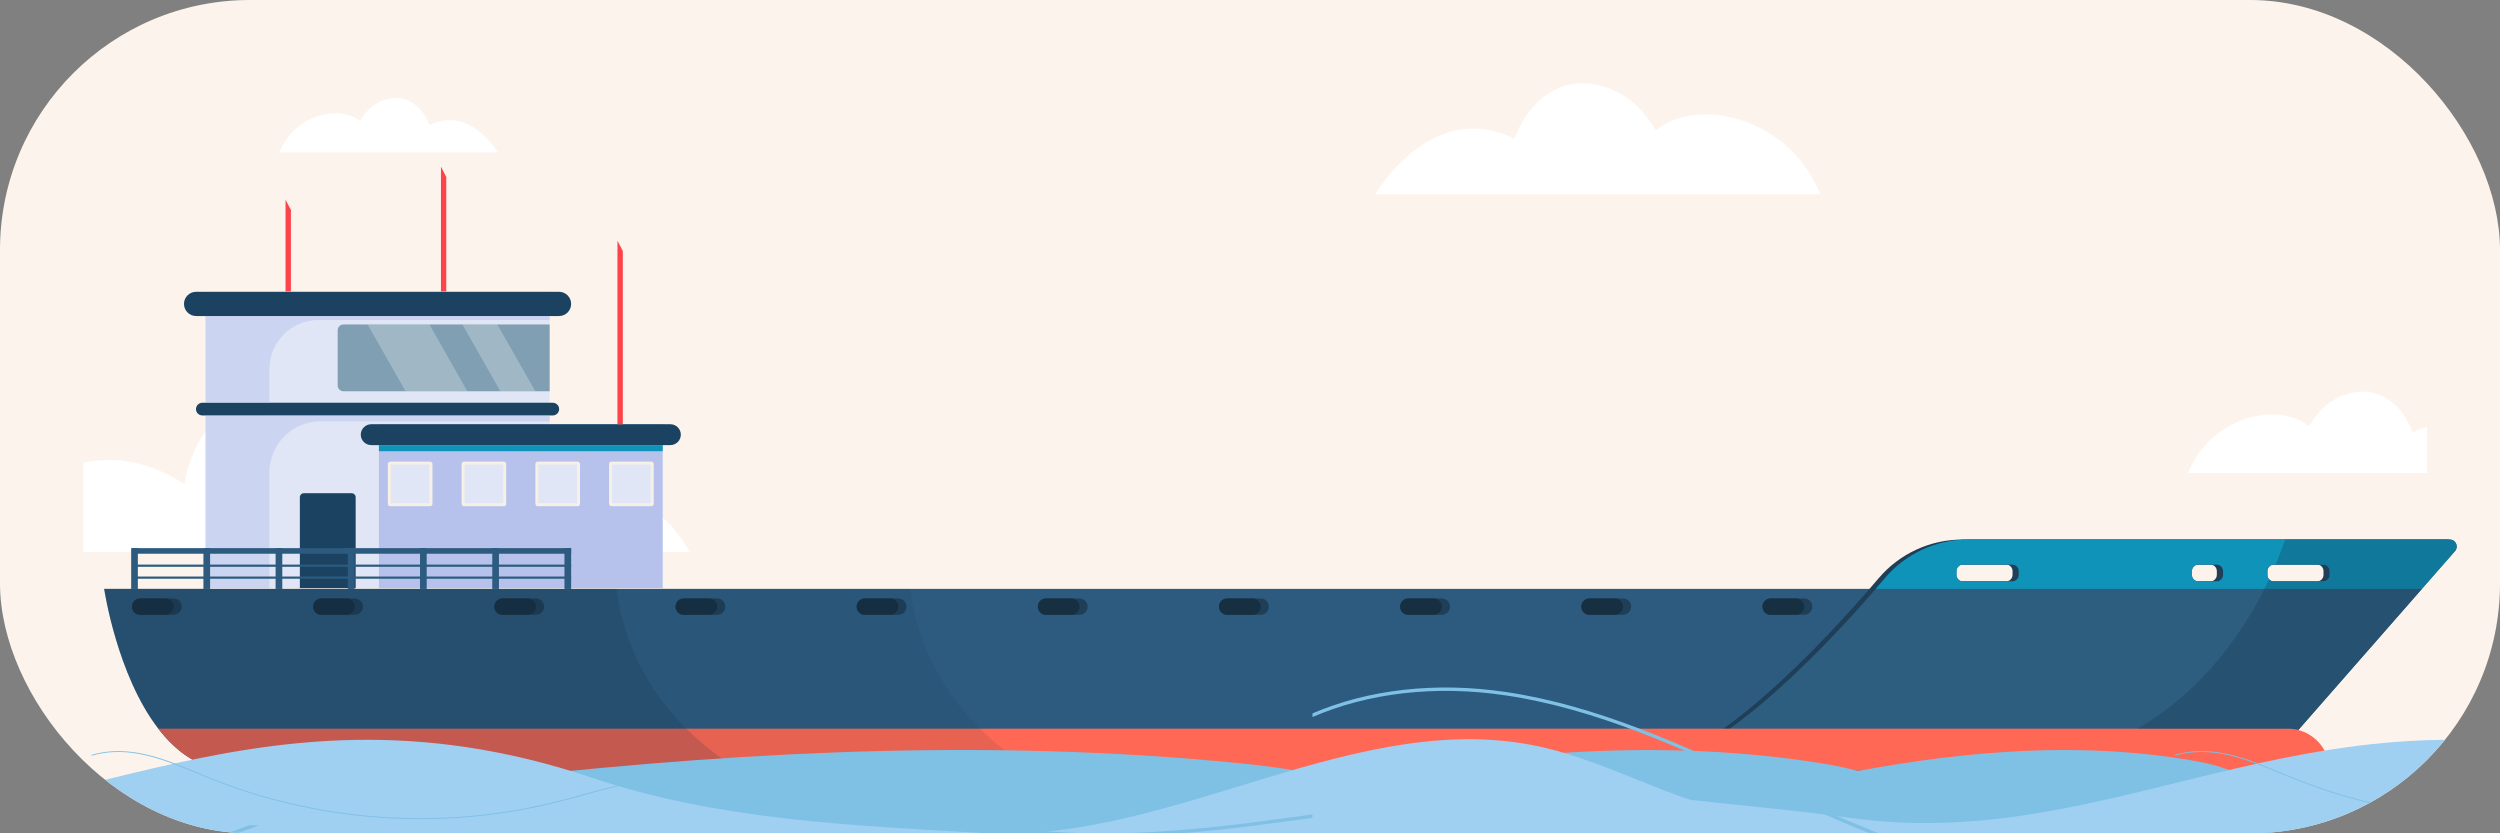 <svg width="120" height="40" viewBox="0 0 120 40" fill="none" xmlns="http://www.w3.org/2000/svg">
<rect x="0" y="0" width="120" height="40" fill="#808080" stroke="none"/>
<g clip-path="url(#clip0_8139_50381)">
<rect width="120" height="40" rx="12" fill="#FCF4EC"/>
<path d="M29.128 23.795C28.141 23.834 27.235 24.341 26.529 25.048C26.497 24.998 26.468 24.947 26.437 24.899C25.591 23.603 24.424 22.472 22.981 21.916C21.538 21.359 19.801 21.446 18.555 22.363C18.447 22.442 18.343 22.528 18.244 22.616C17.747 21.571 17.05 20.63 16.12 19.954C14.739 18.949 12.794 18.628 11.287 19.432C9.909 20.167 9.103 21.7 8.857 23.243C8.057 22.72 7.178 22.331 6.239 22.166C5.498 22.036 4.737 22.055 4 22.205V26.495H33.097C32.925 26.183 32.734 25.883 32.515 25.6C31.703 24.547 30.456 23.744 29.128 23.798V23.795Z" fill="white"/>
<path d="M87.369 9.322C87.115 8.68 86.755 8.081 86.302 7.561C85.439 6.569 84.243 5.87 82.953 5.603C81.828 5.371 80.591 5.482 79.641 6.13C79.582 6.17 79.527 6.214 79.472 6.256C79.201 5.782 78.867 5.347 78.457 4.984C77.558 4.186 76.263 3.778 75.109 4.124C73.948 4.474 73.109 5.516 72.695 6.662C71.906 6.247 70.987 6.079 70.107 6.22C69.054 6.388 68.099 6.968 67.329 7.708C66.825 8.192 66.394 8.744 66 9.322H87.368H87.369Z" fill="white"/>
<path d="M116.5 20.491C116.26 20.552 116.029 20.641 115.81 20.756C115.506 19.915 114.889 19.148 114.036 18.892C113.188 18.637 112.237 18.937 111.576 19.523C111.276 19.79 111.03 20.108 110.83 20.458C110.79 20.426 110.749 20.395 110.706 20.365C110.008 19.889 109.098 19.807 108.271 19.978C107.325 20.174 106.446 20.687 105.81 21.416C105.477 21.799 105.213 22.238 105.025 22.711H116.499V20.492L116.5 20.491Z" fill="white"/>
<path d="M13.406 7.316C13.531 7.001 13.708 6.707 13.93 6.451C14.354 5.963 14.941 5.62 15.574 5.489C16.126 5.375 16.735 5.429 17.2 5.747C17.229 5.767 17.256 5.788 17.284 5.809C17.416 5.576 17.581 5.363 17.782 5.185C18.224 4.793 18.86 4.592 19.426 4.763C19.996 4.934 20.409 5.447 20.613 6.01C21 5.806 21.451 5.723 21.883 5.792C22.401 5.875 22.87 6.16 23.247 6.523C23.494 6.761 23.706 7.031 23.899 7.315H13.406V7.316Z" fill="white"/>
<g clip-path="url(#clip1_8139_50381)">
<path d="M9.866 28.229L26.383 28.229V14.006L9.866 14.006V28.229Z" fill="#E0E6F5"/>
<path d="M18.188 28.229H31.81V20.366H18.188V28.229Z" fill="#B6C2EC"/>
<path d="M17.819 21.365H32.179C32.455 21.365 32.68 21.14 32.68 20.864C32.68 20.588 32.455 20.363 32.179 20.363H17.819C17.543 20.363 17.317 20.588 17.317 20.864C17.317 21.14 17.543 21.365 17.819 21.365Z" fill="#1B4361"/>
<path d="M29.35 24.299H31.264C31.327 24.299 31.378 24.248 31.378 24.185V22.271C31.378 22.208 31.327 22.157 31.264 22.157H29.35C29.287 22.157 29.236 22.208 29.236 22.271V24.185C29.236 24.248 29.287 24.299 29.35 24.299Z" fill="#F7F0E6"/>
<path d="M31.237 24.131V22.322C31.237 22.309 31.227 22.298 31.213 22.298H29.404C29.391 22.298 29.38 22.309 29.38 22.322V24.131C29.38 24.144 29.391 24.155 29.404 24.155H31.213C31.227 24.155 31.237 24.144 31.237 24.131Z" fill="#E0E6F5"/>
<path d="M25.813 24.299H27.727C27.79 24.299 27.841 24.248 27.841 24.185V22.271C27.841 22.208 27.79 22.157 27.727 22.157H25.813C25.75 22.157 25.699 22.208 25.699 22.271V24.185C25.699 24.248 25.75 24.299 25.813 24.299Z" fill="#F7F0E6"/>
<path d="M27.698 24.131V22.322C27.698 22.309 27.687 22.298 27.674 22.298H25.865C25.851 22.298 25.841 22.309 25.841 22.322V24.131C25.841 24.144 25.851 24.155 25.865 24.155H27.674C27.687 24.155 27.698 24.144 27.698 24.131Z" fill="#E0E6F5"/>
<path d="M22.27 24.299H24.184C24.247 24.299 24.298 24.248 24.298 24.185V22.271C24.298 22.208 24.247 22.157 24.184 22.157H22.27C22.207 22.157 22.156 22.208 22.156 22.271V24.185C22.156 24.248 22.207 24.299 22.27 24.299Z" fill="#F7F0E6"/>
<path d="M24.157 24.131V22.322C24.157 22.309 24.147 22.298 24.133 22.298H22.324C22.311 22.298 22.3 22.309 22.3 22.322V24.131C22.3 24.144 22.311 24.155 22.324 24.155H24.133C24.147 24.155 24.157 24.144 24.157 24.131Z" fill="#E0E6F5"/>
<path d="M18.731 24.299H20.645C20.707 24.299 20.759 24.248 20.759 24.185V22.271C20.759 22.208 20.707 22.157 20.645 22.157H18.731C18.668 22.157 18.617 22.208 18.617 22.271V24.185C18.617 24.248 18.668 24.299 18.731 24.299Z" fill="#F7F0E6"/>
<path d="M20.615 24.131V22.322C20.615 22.309 20.604 22.298 20.591 22.298H18.782C18.768 22.298 18.758 22.309 18.758 22.322V24.131C18.758 24.144 18.768 24.155 18.782 24.155H20.591C20.604 24.155 20.615 24.144 20.615 24.131Z" fill="#E0E6F5"/>
<path d="M17.072 28.229H14.393V23.864C14.393 23.759 14.477 23.675 14.582 23.675H16.883C16.988 23.675 17.072 23.759 17.072 23.864V28.229Z" fill="#1B4361"/>
<path d="M9.413 15.17H26.833C27.154 15.17 27.415 14.909 27.415 14.588C27.415 14.267 27.154 14.006 26.833 14.006H9.413C9.092 14.006 8.831 14.267 8.831 14.588C8.831 14.909 9.092 15.17 9.413 15.17Z" fill="#1B4361"/>
<path d="M9.407 19.637C9.407 19.721 9.44 19.799 9.497 19.852C9.554 19.907 9.629 19.942 9.713 19.942H26.533C26.701 19.942 26.839 19.805 26.839 19.637C26.839 19.553 26.806 19.475 26.749 19.421C26.695 19.367 26.617 19.331 26.533 19.331H9.713C9.545 19.331 9.407 19.469 9.407 19.637Z" fill="#1B4361"/>
<path d="M26.383 18.782H16.49C16.334 18.782 16.208 18.656 16.208 18.5V15.857C16.208 15.701 16.334 15.575 16.49 15.575L26.383 15.575V18.782Z" fill="#809FB3"/>
<path d="M29.638 11.555L29.896 12.05V20.365H29.638V11.555Z" fill="#FC4349"/>
<path d="M13.706 9.584L13.964 10.079V13.991H13.706V9.584Z" fill="#FC4349"/>
<path d="M21.166 8L21.421 8.495V13.991H21.166V8Z" fill="#FC4349"/>
<g opacity="0.25">
<path d="M24.019 18.782H25.696L23.872 15.575H22.195L24.019 18.782Z" fill="white"/>
<path d="M19.468 18.782H22.435L20.611 15.575H17.644L19.468 18.782Z" fill="white"/>
</g>
<path d="M18.188 21.656H31.81V21.365H18.188V21.656Z" fill="#0F93B9"/>
<path opacity="0.5" d="M9.866 15.17V19.331H12.932V17.708C12.932 16.412 13.985 15.359 15.281 15.359H26.383V15.17H9.866Z" fill="#B6C2EC"/>
<path opacity="0.5" d="M12.932 19.942H26.383V20.221H15.386C14.03 20.221 12.932 21.319 12.932 22.675V28.231H9.866V19.945H12.932V19.942Z" fill="#B6C2EC"/>
<path d="M5 28.267C5 28.267 5.609 32.395 7.598 34.975C8.501 36.148 9.689 37 11.234 37H108.601L110.374 34.975L116.251 28.267H5Z" fill="#2C5B7F"/>
<path d="M84.599 29.119C84.599 29.227 84.644 29.326 84.713 29.398C84.785 29.47 84.884 29.512 84.992 29.512H86.597C86.813 29.512 86.99 29.335 86.99 29.119C86.99 29.011 86.945 28.912 86.876 28.84C86.807 28.768 86.705 28.726 86.597 28.726H84.992C84.773 28.726 84.599 28.903 84.599 29.119Z" fill="#1E3F57"/>
<path d="M84.599 29.119C84.599 29.227 84.644 29.326 84.713 29.398C84.785 29.47 84.884 29.512 84.992 29.512H86.207C86.426 29.512 86.6 29.335 86.6 29.119C86.6 29.011 86.555 28.912 86.486 28.84C86.414 28.768 86.315 28.726 86.207 28.726H84.992C84.773 28.726 84.599 28.903 84.599 29.119Z" fill="#162F41"/>
<path d="M75.903 29.119C75.903 29.227 75.948 29.326 76.016 29.398C76.088 29.47 76.188 29.512 76.296 29.512H77.9C78.116 29.512 78.293 29.335 78.293 29.119C78.293 29.011 78.248 28.912 78.179 28.84C78.11 28.768 78.008 28.726 77.9 28.726H76.296C76.076 28.726 75.903 28.903 75.903 29.119Z" fill="#1E3F57"/>
<path d="M75.903 29.119C75.903 29.227 75.948 29.326 76.016 29.398C76.088 29.47 76.188 29.512 76.296 29.512H77.51C77.729 29.512 77.903 29.335 77.903 29.119C77.903 29.011 77.858 28.912 77.789 28.84C77.717 28.768 77.618 28.726 77.51 28.726H76.296C76.076 28.726 75.903 28.903 75.903 29.119Z" fill="#162F41"/>
<path d="M67.206 29.119C67.206 29.227 67.251 29.326 67.32 29.398C67.392 29.47 67.491 29.512 67.599 29.512H69.204C69.42 29.512 69.597 29.335 69.597 29.119C69.597 29.011 69.552 28.912 69.483 28.84C69.414 28.768 69.312 28.726 69.204 28.726H67.599C67.38 28.726 67.206 28.903 67.206 29.119Z" fill="#1E3F57"/>
<path d="M67.206 29.119C67.206 29.227 67.251 29.326 67.32 29.398C67.392 29.47 67.491 29.512 67.599 29.512H68.814C69.033 29.512 69.207 29.335 69.207 29.119C69.207 29.011 69.162 28.912 69.093 28.84C69.021 28.768 68.922 28.726 68.814 28.726H67.599C67.38 28.726 67.206 28.903 67.206 29.119Z" fill="#162F41"/>
<path d="M58.512 29.119C58.512 29.227 58.557 29.326 58.626 29.398C58.695 29.47 58.797 29.512 58.905 29.512H60.51C60.726 29.512 60.903 29.335 60.903 29.119C60.903 29.011 60.858 28.912 60.789 28.84C60.717 28.768 60.618 28.726 60.51 28.726H58.905C58.686 28.726 58.512 28.903 58.512 29.119Z" fill="#1E3F57"/>
<path d="M58.512 29.119C58.512 29.227 58.557 29.326 58.626 29.398C58.695 29.47 58.797 29.512 58.905 29.512H60.12C60.339 29.512 60.513 29.335 60.513 29.119C60.513 29.011 60.468 28.912 60.399 28.84C60.33 28.768 60.228 28.726 60.12 28.726H58.905C58.686 28.726 58.512 28.903 58.512 29.119Z" fill="#162F41"/>
<path d="M49.815 29.119C49.815 29.227 49.86 29.326 49.929 29.398C49.998 29.47 50.1 29.512 50.208 29.512H51.813C52.029 29.512 52.206 29.335 52.206 29.119C52.206 29.011 52.161 28.912 52.092 28.84C52.02 28.768 51.921 28.726 51.813 28.726H50.208C49.989 28.726 49.815 28.903 49.815 29.119Z" fill="#1E3F57"/>
<path d="M49.815 29.119C49.815 29.227 49.86 29.326 49.929 29.398C49.998 29.47 50.1 29.512 50.208 29.512H51.423C51.642 29.512 51.816 29.335 51.816 29.119C51.816 29.011 51.771 28.912 51.702 28.84C51.633 28.768 51.531 28.726 51.423 28.726H50.208C49.989 28.726 49.815 28.903 49.815 29.119Z" fill="#162F41"/>
<path d="M41.119 29.119C41.119 29.227 41.164 29.326 41.233 29.398C41.302 29.47 41.404 29.512 41.512 29.512H43.117C43.333 29.512 43.51 29.335 43.51 29.119C43.51 29.011 43.465 28.912 43.396 28.84C43.324 28.768 43.225 28.726 43.117 28.726H41.512C41.293 28.726 41.119 28.903 41.119 29.119Z" fill="#1E3F57"/>
<path d="M41.119 29.119C41.119 29.227 41.164 29.326 41.233 29.398C41.302 29.47 41.404 29.512 41.512 29.512H42.727C42.946 29.512 43.12 29.335 43.12 29.119C43.12 29.011 43.075 28.912 43.006 28.84C42.937 28.768 42.835 28.726 42.727 28.726H41.512C41.293 28.726 41.119 28.903 41.119 29.119Z" fill="#162F41"/>
<path d="M32.425 29.119C32.425 29.227 32.47 29.326 32.539 29.398C32.611 29.47 32.71 29.512 32.818 29.512H34.423C34.639 29.512 34.816 29.335 34.816 29.119C34.816 29.011 34.771 28.912 34.702 28.84C34.633 28.768 34.531 28.726 34.423 28.726H32.818C32.599 28.726 32.425 28.903 32.425 29.119Z" fill="#1E3F57"/>
<path d="M32.425 29.119C32.425 29.227 32.47 29.326 32.539 29.398C32.611 29.47 32.71 29.512 32.818 29.512H34.033C34.252 29.512 34.426 29.335 34.426 29.119C34.426 29.011 34.381 28.912 34.312 28.84C34.24 28.768 34.141 28.726 34.033 28.726H32.818C32.599 28.726 32.425 28.903 32.425 29.119Z" fill="#162F41"/>
<path d="M23.728 29.119C23.728 29.227 23.773 29.326 23.842 29.398C23.914 29.47 24.013 29.512 24.121 29.512H25.726C25.942 29.512 26.119 29.335 26.119 29.119C26.119 29.011 26.074 28.912 26.005 28.84C25.936 28.768 25.834 28.726 25.726 28.726H24.121C23.902 28.726 23.728 28.903 23.728 29.119Z" fill="#1E3F57"/>
<path d="M23.728 29.119C23.728 29.227 23.773 29.326 23.842 29.398C23.914 29.47 24.013 29.512 24.121 29.512H25.336C25.555 29.512 25.729 29.335 25.729 29.119C25.729 29.011 25.684 28.912 25.615 28.84C25.543 28.768 25.444 28.726 25.336 28.726H24.121C23.902 28.726 23.728 28.903 23.728 29.119Z" fill="#162F41"/>
<path d="M15.032 29.119C15.032 29.227 15.077 29.326 15.146 29.398C15.218 29.47 15.317 29.512 15.425 29.512H17.029C17.245 29.512 17.422 29.335 17.422 29.119C17.422 29.011 17.378 28.912 17.308 28.84C17.239 28.768 17.137 28.726 17.029 28.726H15.425C15.206 28.726 15.032 28.903 15.032 29.119Z" fill="#1E3F57"/>
<path d="M15.032 29.119C15.032 29.227 15.077 29.326 15.146 29.398C15.218 29.47 15.317 29.512 15.425 29.512H16.64C16.859 29.512 17.032 29.335 17.032 29.119C17.032 29.011 16.988 28.912 16.919 28.84C16.847 28.768 16.748 28.726 16.64 28.726H15.425C15.206 28.726 15.032 28.903 15.032 29.119Z" fill="#162F41"/>
<path d="M6.335 29.119C6.335 29.227 6.38 29.326 6.449 29.398C6.518 29.47 6.62 29.512 6.728 29.512H8.333C8.549 29.512 8.726 29.335 8.726 29.119C8.726 29.011 8.681 28.912 8.612 28.84C8.54 28.768 8.441 28.726 8.333 28.726H6.728C6.509 28.726 6.335 28.903 6.335 29.119Z" fill="#1E3F57"/>
<path d="M6.335 29.119C6.335 29.227 6.38 29.326 6.449 29.398C6.518 29.47 6.62 29.512 6.728 29.512H7.943C8.162 29.512 8.336 29.335 8.336 29.119C8.336 29.011 8.291 28.912 8.222 28.84C8.153 28.768 8.051 28.726 7.943 28.726H6.728C6.509 28.726 6.335 28.903 6.335 29.119Z" fill="#162F41"/>
<path d="M27.094 28.268H27.415V26.309H27.094V28.268Z" fill="#2C5B7F"/>
<path d="M23.629 28.268H23.95V26.309H23.629V28.268Z" fill="#2C5B7F"/>
<path d="M20.161 28.268H20.482V26.309H20.161V28.268Z" fill="#2C5B7F"/>
<path d="M16.696 28.268H17.017V26.309H16.696V28.268Z" fill="#2C5B7F"/>
<path d="M13.229 28.268H13.55V26.309H13.229V28.268Z" fill="#2C5B7F"/>
<path d="M9.764 28.268H10.085V26.309H9.764V28.268Z" fill="#2C5B7F"/>
<path d="M6.296 28.268H6.617V26.309H6.296V28.268Z" fill="#2C5B7F"/>
<path d="M6.335 26.579L27.415 26.579V26.309L6.335 26.309V26.579Z" fill="#2C5B7F"/>
<path d="M6.335 27.206L27.415 27.206V27.101L6.335 27.101V27.206Z" fill="#2C5B7F"/>
<path d="M6.335 27.779L27.415 27.779V27.674L6.335 27.674V27.779Z" fill="#2C5B7F"/>
<path d="M90.179 27.751C91.178 26.575 92.645 25.898 94.19 25.898H117.481C117.694 25.898 117.805 26.146 117.667 26.305L108.301 37H77.999C81.821 37 87.491 30.91 90.179 27.751ZM108.538 27.592C108.538 27.766 108.679 27.907 108.853 27.907H111.214C111.388 27.907 111.529 27.766 111.529 27.592V27.412C111.529 27.238 111.388 27.097 111.214 27.097H108.853C108.679 27.097 108.538 27.238 108.538 27.412V27.592ZM104.911 27.592C104.911 27.766 105.052 27.907 105.226 27.907H106.093C106.267 27.907 106.408 27.766 106.408 27.592V27.412C106.408 27.238 106.267 27.097 106.093 27.097H105.226C105.052 27.097 104.911 27.238 104.911 27.412V27.592ZM93.611 27.592C93.611 27.766 93.752 27.907 93.926 27.907H96.287C96.461 27.907 96.602 27.766 96.602 27.592V27.412C96.602 27.238 96.461 27.097 96.287 27.097H93.926C93.752 27.097 93.611 27.238 93.611 27.412V27.592Z" fill="#1E3F57"/>
<path d="M90.035 28.267C90.191 28.087 90.338 27.916 90.479 27.751C91.478 26.575 92.945 25.898 94.49 25.898H117.589C117.877 25.898 118.03 26.236 117.841 26.452L116.251 28.267L110.374 34.975L108.601 37H78.299C81.92 37 87.209 31.528 90.035 28.267ZM106.708 27.415C106.708 27.241 106.567 27.1 106.393 27.1H105.526C105.352 27.1 105.211 27.241 105.211 27.415V27.595C105.211 27.769 105.352 27.91 105.526 27.91H106.393C106.567 27.91 106.708 27.769 106.708 27.595V27.415ZM111.514 27.91C111.688 27.91 111.829 27.769 111.829 27.595V27.415C111.829 27.241 111.688 27.1 111.514 27.1H109.153C108.979 27.1 108.838 27.241 108.838 27.415V27.595C108.838 27.676 108.868 27.748 108.916 27.805C108.973 27.871 109.057 27.91 109.15 27.91H111.511H111.514ZM93.911 27.595C93.911 27.769 94.052 27.91 94.226 27.91H96.587C96.761 27.91 96.902 27.769 96.902 27.595V27.415C96.902 27.241 96.761 27.1 96.587 27.1H94.226C94.052 27.1 93.911 27.241 93.911 27.415V27.595Z" fill="#2D5E80"/>
<path d="M90.476 27.751C91.475 26.575 92.942 25.898 94.487 25.898H117.586C117.874 25.898 118.027 26.236 117.838 26.452L116.248 28.267H90.035C90.191 28.087 90.338 27.916 90.479 27.751H90.476ZM109.15 27.907H111.511C111.685 27.907 111.826 27.766 111.826 27.592V27.412C111.826 27.238 111.685 27.097 111.511 27.097H109.15C108.976 27.097 108.835 27.238 108.835 27.412V27.592C108.835 27.673 108.865 27.745 108.913 27.802C108.97 27.868 109.054 27.907 109.147 27.907H109.15ZM105.211 27.592C105.211 27.766 105.352 27.907 105.526 27.907H106.393C106.567 27.907 106.708 27.766 106.708 27.592V27.412C106.708 27.238 106.567 27.097 106.393 27.097H105.526C105.352 27.097 105.211 27.238 105.211 27.412V27.592ZM93.911 27.592C93.911 27.766 94.052 27.907 94.226 27.907H96.587C96.761 27.907 96.902 27.766 96.902 27.592V27.412C96.902 27.238 96.761 27.097 96.587 27.097H94.226C94.052 27.097 93.911 27.238 93.911 27.412V27.592Z" fill="#0F93B9"/>
<path d="M7.598 34.975C8.501 36.148 9.689 37 11.234 37H111.829C111.829 35.881 110.923 34.975 109.804 34.975H7.598Z" fill="#FF6854"/>
<path opacity="0.25" d="M102.596 34.975H110.371L116.248 28.267L117.838 26.452C118.027 26.236 117.874 25.898 117.586 25.898H109.69C109.573 26.239 109.42 26.647 109.228 27.097H111.511C111.685 27.097 111.826 27.238 111.826 27.412V27.592C111.826 27.766 111.685 27.907 111.511 27.907H109.15C109.057 27.907 108.973 27.865 108.916 27.802C108.844 27.952 108.769 28.108 108.691 28.267C107.59 30.451 105.697 33.175 102.599 34.975H102.596Z" fill="#162F41"/>
<path opacity="0.25" d="M5 28.267C5 28.267 5.609 32.395 7.598 34.975C8.501 36.148 9.689 37 11.234 37H35.533C31.051 34.228 29.872 30.508 29.593 28.267H5Z" fill="#162F41"/>
<path opacity="0.1" d="M29.593 28.267C29.872 30.511 31.051 34.228 35.533 37H49.626C45.145 34.228 43.966 30.508 43.687 28.267H29.593Z" fill="#162F41"/>
</g>
<path d="M93.935 41.818C93.406 43.904 91.048 45.092 88.899 45C86.757 44.908 84.791 43.845 82.916 42.789C81.048 41.733 79.108 40.638 76.972 40.461C75.3 40.323 73.635 40.756 71.989 41.103C70.343 41.451 68.612 41.7 67.005 41.208C65.398 40.716 63.968 39.273 64.001 37.587C71.545 36.17 79.134 35.436 86.731 36.531C88.331 36.761 89.964 37.063 91.336 37.928C92.701 38.788 94.34 40.251 93.935 41.818Z" fill="#7FC0E5"/>
<path d="M69.9 41.814C69.053 43.9 65.28 45.087 61.842 44.995C58.414 44.903 55.268 43.841 52.268 42.785C49.279 41.729 46.175 40.634 42.757 40.456C40.082 40.319 37.417 40.752 34.783 41.099C32.149 41.447 29.38 41.696 26.808 41.204C24.238 40.712 21.949 39.269 22.001 37.584C34.072 36.167 46.217 35.433 58.372 36.528C60.932 36.757 63.545 37.059 65.74 37.925C67.924 38.784 70.548 40.247 69.9 41.814Z" fill="#7FC0E5"/>
<path d="M83.028 38.954C80.118 38.287 77.174 36.617 74.209 35.906C65.27 33.762 56.391 40.503 47.209 39.985C40.871 39.627 34.439 39.356 28.426 37.334C11.578 31.674 2.181 41.175 -11.328 39.241C-16.376 38.519 -21.221 38.464 -26.104 37.009C-30.987 35.554 -35.06 35.972 -37 38.403V43.347H83.028V38.954Z" fill="#9FCFF1"/>
<path d="M4.402 36.276C5.069 36.072 5.846 36.039 6.662 36.187C7.615 36.358 8.53 36.744 9.417 37.108C9.638 37.202 9.864 37.295 10.09 37.383C13.286 38.668 16.731 39.318 20.175 39.318C22.352 39.318 24.529 39.059 26.646 38.535C27.103 38.42 27.566 38.293 28.013 38.172C29.308 37.813 30.642 37.444 31.997 37.378C34.114 37.268 36.225 37.896 37.939 39.142L37.966 39.103C36.241 37.852 34.119 37.224 31.992 37.334C30.631 37.406 29.291 37.775 27.996 38.127C27.55 38.249 27.087 38.381 26.629 38.491C21.184 39.842 15.315 39.434 10.106 37.345C9.88 37.257 9.654 37.163 9.439 37.069C8.552 36.7 7.632 36.314 6.673 36.143C5.857 35.995 5.074 36.028 4.402 36.231V36.287V36.276Z" fill="#7FC0E5"/>
<path d="M11.974 39.61C7.852 41.131 3.614 42.382 -0.735 42.184C-5.469 41.969 -10.027 40.029 -14.293 38.056C-14.596 37.918 -14.899 37.775 -15.208 37.631C-19.198 35.779 -23.321 33.867 -27.713 33.217C-31.092 32.715 -34.327 33.095 -37 34.242V34.418C-34.343 33.266 -31.119 32.875 -27.741 33.377C-23.37 34.021 -19.253 35.934 -15.28 37.78C-14.976 37.923 -14.668 38.061 -14.365 38.205C-10.088 40.183 -5.508 42.134 -0.746 42.349C-0.437 42.366 -0.134 42.371 0.174 42.371C4.374 42.371 8.453 41.098 12.432 39.615H11.969L11.974 39.61Z" fill="#7FC0E5"/>
<path d="M69.178 38.287C67.353 38.48 65.496 38.739 63.699 38.993C58.976 39.66 54.109 40.349 49.337 39.814C49.171 39.852 49.006 39.886 48.841 39.913C53.784 40.553 58.833 39.842 63.721 39.153C65.518 38.899 67.376 38.635 69.194 38.447C74.629 37.88 79.252 38.21 83.028 39.434V39.263C79.236 38.045 74.606 37.714 69.178 38.287Z" fill="#7FC0E5"/>
<path d="M109.954 40.522C109.566 42.144 107.837 43.068 106.261 42.996C104.69 42.925 103.248 42.098 101.873 41.277C100.503 40.456 99.08 39.604 97.514 39.466C96.287 39.359 95.066 39.696 93.859 39.966C92.652 40.236 91.382 40.43 90.204 40.048C89.025 39.665 87.977 38.543 88 37.232C93.533 36.13 99.099 35.559 104.67 36.411C105.844 36.589 107.042 36.824 108.048 37.497C109.049 38.165 110.251 39.303 109.954 40.522Z" fill="#7FC0E5"/>
<path d="M183.028 38.954C180.118 38.287 177.174 36.617 174.209 35.906C165.27 33.762 156.391 40.503 147.209 39.985C140.871 39.627 134.439 39.356 128.426 37.334C111.578 31.674 102.181 41.175 88.672 39.241C83.624 38.519 78.779 38.464 73.896 37.009C69.013 35.554 64.94 35.972 63 38.403V43.347H183.028V38.954Z" fill="#9FCFF1"/>
<path d="M104.402 36.276C105.069 36.072 105.846 36.039 106.662 36.187C107.615 36.358 108.53 36.744 109.417 37.108C109.638 37.202 109.864 37.295 110.09 37.383C113.286 38.668 116.731 39.318 120.176 39.318C122.353 39.318 124.53 39.059 126.646 38.535C127.103 38.42 127.566 38.293 128.013 38.172C129.308 37.813 130.642 37.444 131.997 37.378C134.114 37.268 136.225 37.896 137.939 39.142L137.966 39.103C136.241 37.852 134.119 37.224 131.992 37.334C130.631 37.406 129.291 37.775 127.996 38.127C127.55 38.249 127.087 38.381 126.629 38.491C121.184 39.842 115.314 39.434 110.106 37.345C109.88 37.257 109.654 37.163 109.439 37.069C108.552 36.7 107.632 36.314 106.673 36.143C105.857 35.995 105.074 36.028 104.402 36.231V36.287V36.276Z" fill="#7FC0E5"/>
<path d="M111.974 39.61C107.852 41.131 103.614 42.382 99.265 42.184C94.531 41.969 89.973 40.029 85.707 38.056C85.404 37.918 85.101 37.775 84.792 37.631C80.802 35.779 76.679 33.867 72.287 33.217C68.908 32.715 65.673 33.095 63 34.242V34.418C65.656 33.266 68.881 32.875 72.259 33.377C76.63 34.021 80.747 35.934 84.721 37.78C85.024 37.923 85.332 38.061 85.635 38.205C89.912 40.183 94.492 42.134 99.254 42.349C99.563 42.366 99.866 42.371 100.174 42.371C104.374 42.371 108.453 41.098 112.432 39.615H111.969L111.974 39.61Z" fill="#7FC0E5"/>
</g>
<defs>
<clipPath id="clip0_8139_50381">
<rect width="120" height="40" rx="12" fill="white"/>
</clipPath>
<clipPath id="clip1_8139_50381">
<rect width="112.922" height="29" fill="white" transform="translate(5 8)"/>
</clipPath>
</defs>
</svg>
